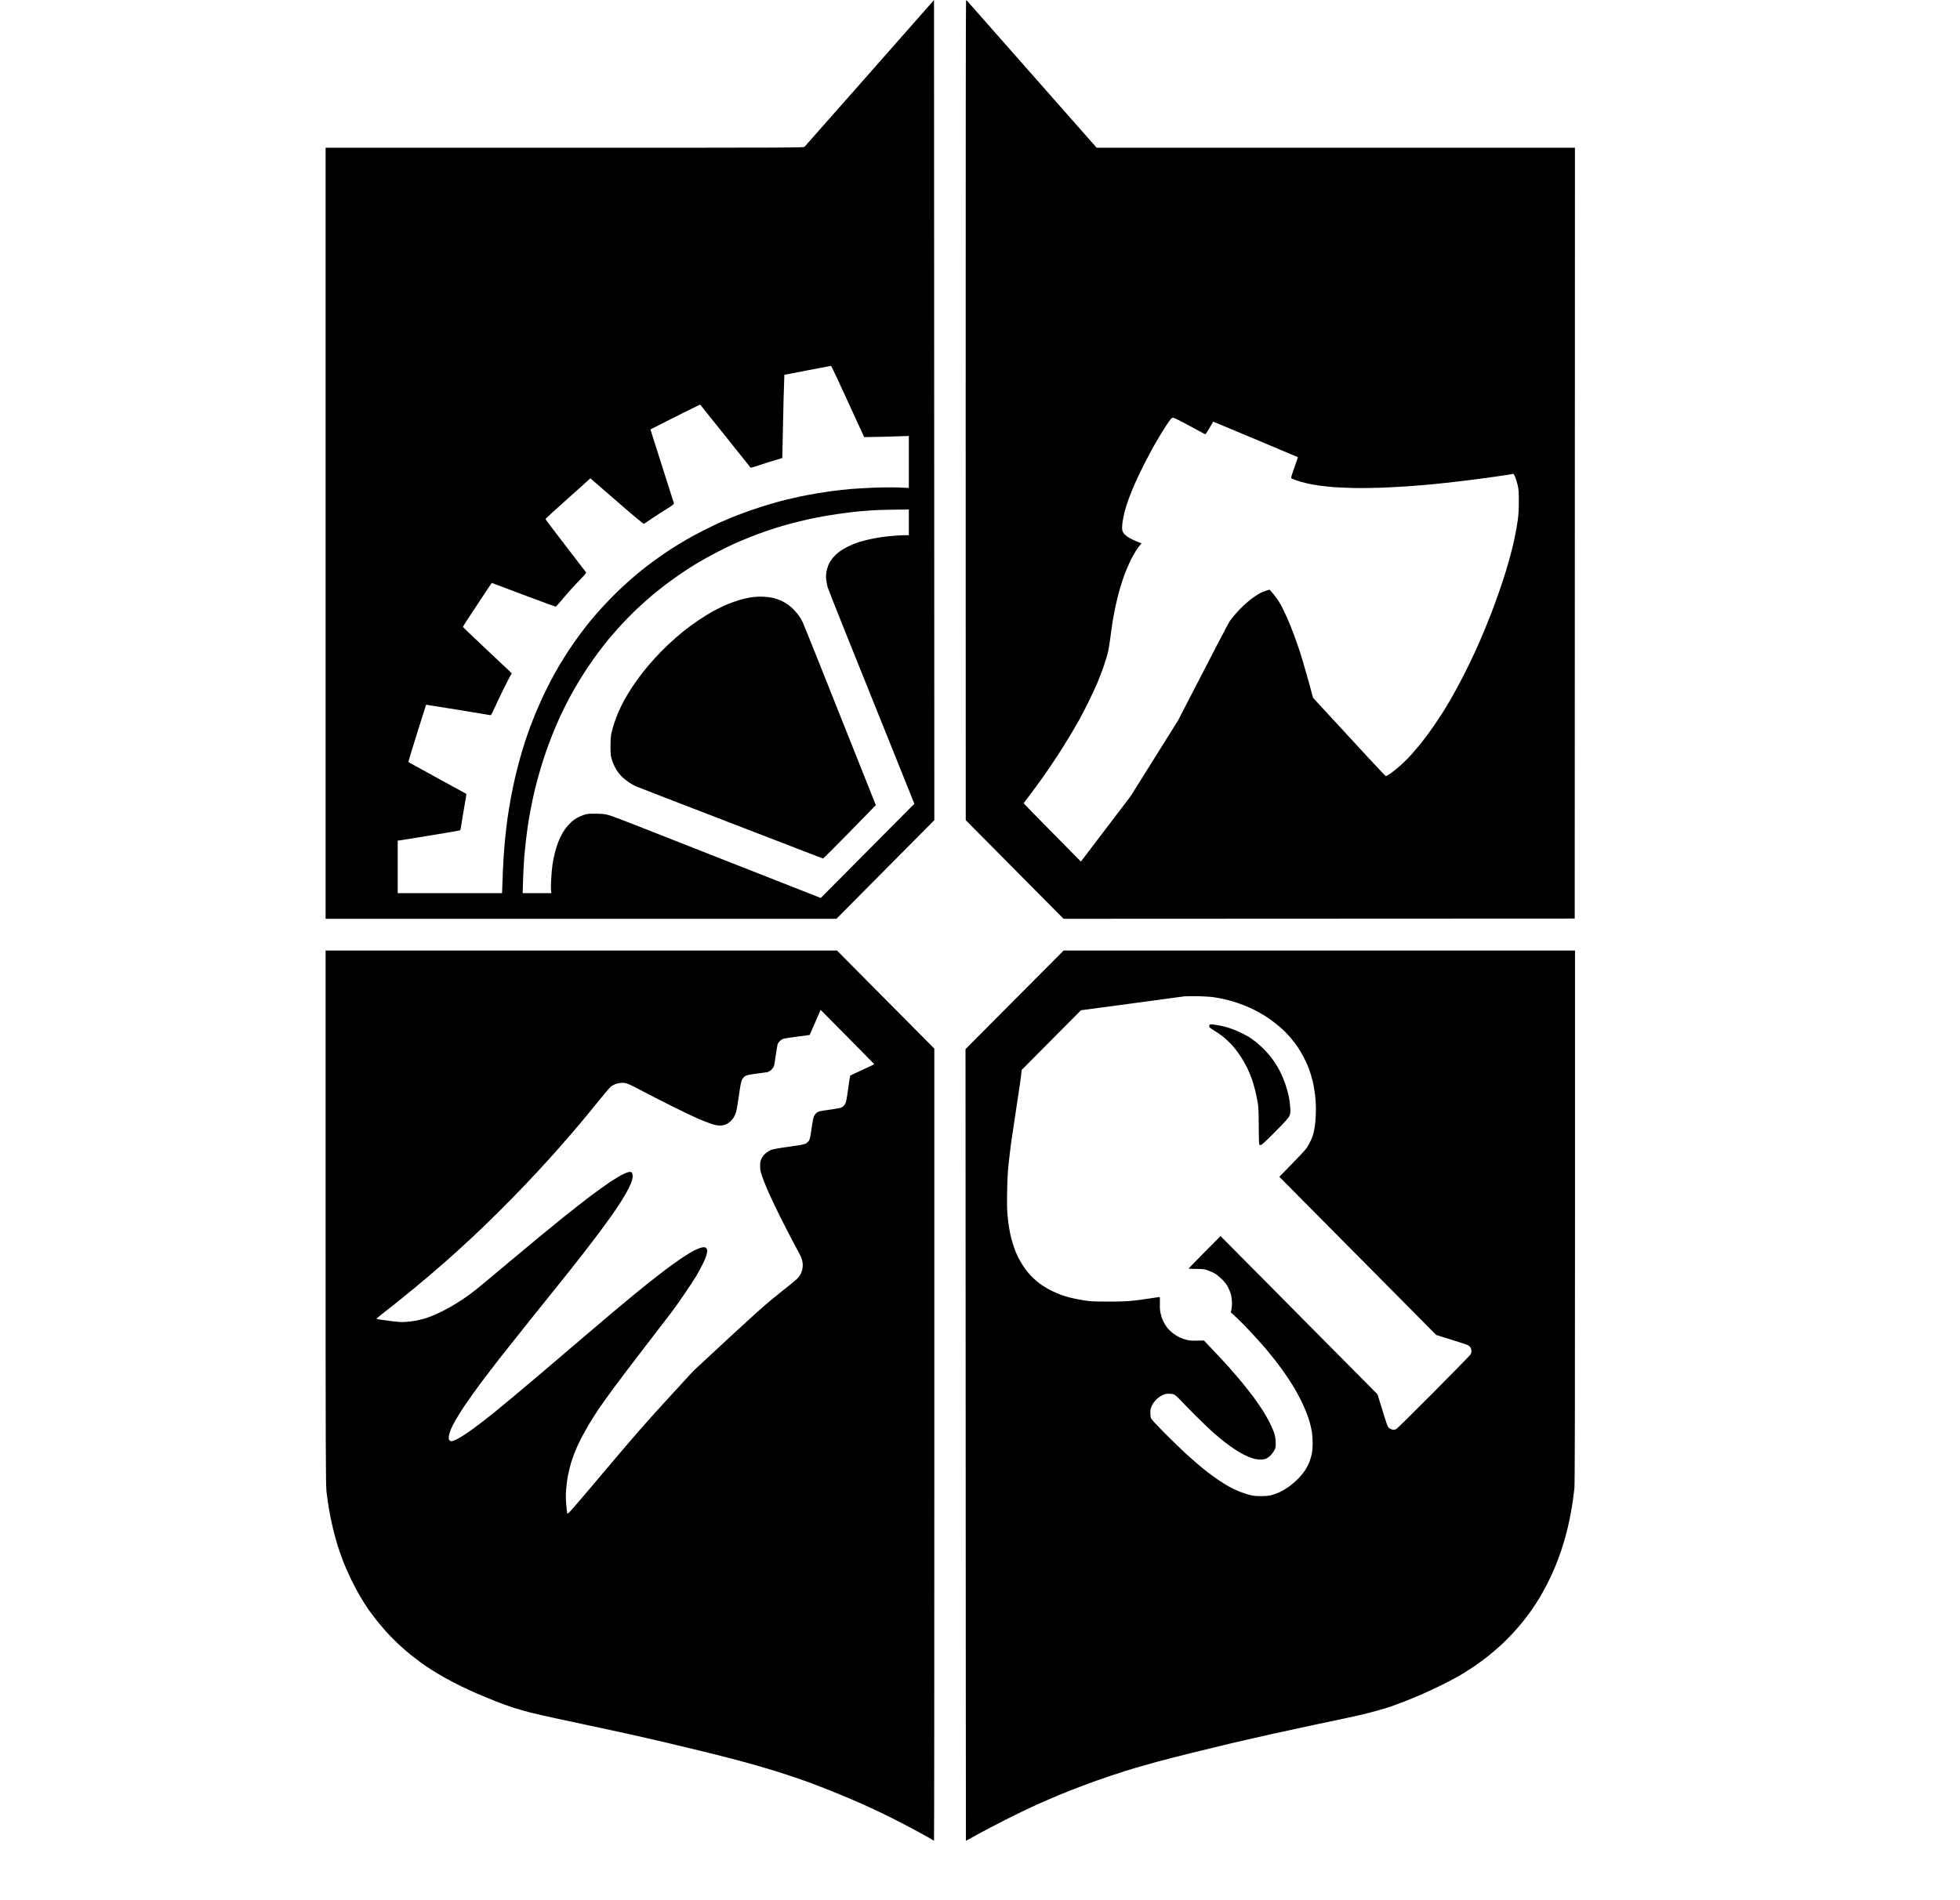 <svg width="33" height="32" viewBox="0 0 33 32" fill="none" xmlns="http://www.w3.org/2000/svg">
<path fill-rule="evenodd" clip-rule="evenodd" d="M15.726 0L15.731 13.812L14.083 15.473H5.482V2.488H9.506C13.326 2.488 13.53 2.487 13.546 2.472C13.555 2.463 14.049 1.903 14.644 1.228L15.726 0ZM13.206 6.312C13.196 6.561 13.189 6.877 13.183 7.174L13.171 7.713C12.966 7.774 12.847 7.812 12.774 7.837C12.666 7.873 12.64 7.88 12.632 7.87C12.628 7.862 12.435 7.622 12.206 7.335L11.788 6.813C11.601 6.903 11.412 6.998 11.249 7.081L10.951 7.232C11.253 8.181 11.342 8.464 11.346 8.474C11.349 8.49 11.331 8.505 11.225 8.571C11.156 8.613 11.044 8.686 10.976 8.732C10.909 8.778 10.848 8.818 10.842 8.822C10.835 8.826 10.669 8.688 10.386 8.442L9.94 8.055C9.905 8.089 9.735 8.241 9.539 8.415C9.344 8.589 9.184 8.736 9.184 8.741C9.184 8.746 9.335 8.947 9.521 9.188C9.705 9.428 9.861 9.63 9.866 9.637C9.875 9.646 9.855 9.671 9.781 9.747C9.728 9.801 9.65 9.885 9.606 9.933C9.563 9.981 9.492 10.064 9.448 10.117C9.404 10.17 9.363 10.215 9.357 10.216C9.352 10.217 9.107 10.128 8.813 10.017C8.519 9.905 8.279 9.815 8.279 9.816C8.279 9.817 8.169 9.983 8.035 10.184C7.901 10.385 7.792 10.553 7.794 10.557C7.795 10.562 7.962 10.722 8.165 10.913C8.369 11.105 8.553 11.278 8.576 11.3L8.617 11.339C8.587 11.387 8.533 11.492 8.478 11.603C8.424 11.715 8.354 11.86 8.324 11.926C8.286 12.014 8.267 12.047 8.257 12.044C8.249 12.042 8.003 12.001 7.709 11.953C7.415 11.905 7.175 11.867 7.174 11.868C7.173 11.869 7.105 12.086 7.022 12.349C6.939 12.612 6.873 12.83 6.877 12.834C6.88 12.837 7.101 12.958 7.367 13.104C7.633 13.25 7.852 13.37 7.853 13.37C7.855 13.37 7.841 13.451 7.824 13.55C7.806 13.648 7.783 13.785 7.773 13.854C7.763 13.922 7.752 13.981 7.748 13.983C7.745 13.986 7.532 14.023 7.276 14.064C7.02 14.106 6.785 14.143 6.754 14.149L6.696 14.157V15.041H8.453C8.464 14.723 8.471 14.561 8.477 14.475C8.481 14.389 8.494 14.234 8.504 14.13C8.514 14.026 8.533 13.868 8.545 13.78C8.558 13.692 8.582 13.543 8.599 13.449C8.616 13.355 8.647 13.204 8.668 13.113C8.689 13.022 8.727 12.874 8.751 12.786C8.776 12.698 8.815 12.567 8.838 12.496C8.861 12.425 8.902 12.309 8.927 12.238C8.954 12.168 8.997 12.058 9.023 11.995C9.05 11.931 9.1 11.818 9.135 11.741C9.171 11.666 9.232 11.542 9.272 11.465C9.312 11.39 9.378 11.271 9.418 11.203C9.459 11.135 9.532 11.019 9.58 10.945C9.629 10.872 9.711 10.754 9.764 10.683C9.816 10.612 9.9 10.505 9.95 10.444C10.001 10.383 10.089 10.282 10.148 10.218C10.205 10.155 10.305 10.052 10.37 9.988C10.435 9.925 10.537 9.83 10.597 9.777C10.658 9.723 10.754 9.642 10.812 9.596C10.87 9.549 10.98 9.466 11.056 9.412C11.132 9.357 11.247 9.278 11.311 9.237C11.376 9.196 11.483 9.13 11.551 9.091C11.619 9.051 11.746 8.982 11.834 8.938C11.921 8.893 12.056 8.829 12.13 8.795C12.206 8.761 12.325 8.712 12.395 8.684C12.465 8.657 12.589 8.611 12.669 8.584C12.749 8.556 12.877 8.515 12.952 8.493C13.028 8.471 13.146 8.437 13.216 8.42C13.287 8.403 13.404 8.376 13.477 8.36C13.55 8.345 13.671 8.322 13.746 8.31C13.822 8.297 13.947 8.278 14.024 8.268C14.102 8.258 14.236 8.243 14.321 8.235C14.406 8.228 14.587 8.218 14.722 8.212C14.858 8.207 15.043 8.206 15.136 8.21L15.302 8.217V7.342C14.994 7.353 14.825 7.357 14.728 7.358L14.55 7.361C14.124 6.43 13.998 6.161 13.992 6.161C13.988 6.162 13.808 6.196 13.594 6.237L13.206 6.312ZM14.458 8.612C14.373 8.62 14.217 8.639 14.111 8.655C14.006 8.669 13.848 8.696 13.759 8.714C13.672 8.731 13.532 8.762 13.449 8.783C13.367 8.803 13.244 8.836 13.175 8.856C13.108 8.876 12.986 8.914 12.906 8.942C12.826 8.969 12.703 9.015 12.632 9.043C12.562 9.071 12.447 9.119 12.377 9.15C12.307 9.181 12.167 9.249 12.067 9.302C11.966 9.353 11.827 9.431 11.756 9.473C11.686 9.514 11.568 9.591 11.492 9.641C11.417 9.691 11.294 9.779 11.218 9.836C11.143 9.893 11.03 9.984 10.967 10.036C10.905 10.089 10.792 10.191 10.716 10.261C10.641 10.332 10.524 10.452 10.455 10.527C10.387 10.603 10.293 10.71 10.246 10.766C10.2 10.821 10.121 10.923 10.07 10.991C10.019 11.059 9.935 11.18 9.883 11.258C9.831 11.336 9.756 11.454 9.718 11.521C9.678 11.586 9.614 11.702 9.573 11.778C9.533 11.854 9.469 11.982 9.432 12.063C9.395 12.145 9.335 12.284 9.3 12.372C9.264 12.46 9.21 12.607 9.179 12.699C9.148 12.79 9.103 12.934 9.079 13.021C9.054 13.106 9.022 13.229 9.007 13.292C8.991 13.356 8.967 13.467 8.952 13.541C8.937 13.614 8.914 13.739 8.901 13.817C8.888 13.895 8.87 14.027 8.86 14.111C8.85 14.195 8.835 14.336 8.827 14.424C8.82 14.512 8.811 14.687 8.807 14.812L8.8 15.041H9.283C9.273 14.98 9.274 14.894 9.28 14.811C9.284 14.727 9.294 14.616 9.302 14.562C9.31 14.509 9.326 14.422 9.34 14.369C9.353 14.316 9.379 14.231 9.399 14.18C9.419 14.13 9.451 14.062 9.471 14.028C9.49 13.995 9.526 13.945 9.55 13.916C9.574 13.888 9.608 13.852 9.626 13.837C9.644 13.822 9.678 13.796 9.703 13.781C9.729 13.764 9.782 13.74 9.822 13.726C9.888 13.704 9.907 13.703 10.027 13.703C10.138 13.704 10.174 13.707 10.246 13.726C10.294 13.739 10.481 13.809 10.661 13.88C10.842 13.951 11.627 14.26 12.404 14.566L13.819 15.122L15.395 13.536C14.277 10.761 13.944 9.925 13.934 9.887C13.924 9.849 13.913 9.787 13.909 9.749C13.905 9.702 13.909 9.658 13.918 9.611C13.927 9.573 13.943 9.521 13.956 9.496C13.967 9.47 13.995 9.427 14.017 9.4C14.039 9.373 14.085 9.327 14.12 9.3C14.155 9.272 14.225 9.23 14.275 9.205C14.325 9.18 14.404 9.148 14.448 9.133C14.494 9.119 14.578 9.096 14.636 9.083C14.694 9.07 14.786 9.053 14.841 9.045C14.896 9.038 14.995 9.026 15.06 9.022C15.126 9.016 15.207 9.013 15.241 9.013H15.302V8.58C15.002 8.582 14.846 8.586 14.763 8.59C14.681 8.594 14.543 8.604 14.458 8.612ZM16.296 0.029C16.309 0.043 16.802 0.603 18.464 2.488H26.517L26.513 15.469L17.907 15.473L16.26 13.812L16.259 6.913C16.258 2.742 16.261 0.012 16.265 0.008C16.27 0.004 16.285 0.013 16.296 0.029ZM19.572 7.266C19.533 7.328 19.47 7.435 19.431 7.503C19.392 7.571 19.312 7.722 19.253 7.839C19.195 7.955 19.127 8.096 19.104 8.152C19.079 8.207 19.037 8.313 19.009 8.387C18.982 8.46 18.948 8.565 18.934 8.622C18.92 8.677 18.904 8.76 18.898 8.806C18.892 8.851 18.891 8.905 18.895 8.925C18.898 8.946 18.913 8.975 18.929 8.992C18.945 9.01 18.979 9.038 19.007 9.054C19.035 9.071 19.084 9.095 19.116 9.109C19.149 9.123 19.186 9.138 19.198 9.142L19.221 9.151C19.184 9.189 19.152 9.234 19.125 9.275C19.1 9.315 19.054 9.398 19.026 9.459C18.997 9.52 18.954 9.619 18.932 9.68C18.909 9.741 18.874 9.848 18.854 9.919C18.833 9.99 18.802 10.114 18.785 10.195C18.768 10.276 18.744 10.394 18.734 10.458C18.724 10.521 18.705 10.654 18.693 10.752C18.68 10.851 18.66 10.968 18.647 11.014C18.635 11.059 18.603 11.159 18.578 11.235C18.551 11.311 18.504 11.435 18.471 11.511C18.438 11.587 18.372 11.728 18.325 11.824C18.278 11.92 18.207 12.055 18.17 12.123C18.132 12.191 18.059 12.316 18.009 12.399C17.959 12.483 17.867 12.63 17.805 12.726C17.742 12.822 17.631 12.986 17.558 13.09C17.484 13.194 17.381 13.333 17.33 13.4C17.279 13.467 17.236 13.525 17.236 13.529C17.236 13.532 17.454 13.755 17.718 14.022L18.199 14.509L19.037 13.407L19.832 12.137C20.475 10.889 20.68 10.5 20.701 10.467C20.723 10.434 20.773 10.371 20.812 10.327C20.851 10.284 20.911 10.221 20.946 10.189C20.982 10.157 21.041 10.107 21.078 10.078C21.117 10.05 21.174 10.012 21.206 9.994C21.239 9.976 21.29 9.955 21.32 9.946L21.375 9.93C21.46 10.023 21.512 10.095 21.544 10.15C21.577 10.205 21.632 10.317 21.668 10.398C21.704 10.479 21.757 10.609 21.785 10.688C21.815 10.766 21.86 10.898 21.888 10.982C21.915 11.066 21.965 11.235 22 11.36C22.036 11.484 22.073 11.622 22.085 11.668L22.107 11.751C23.047 12.773 23.325 13.07 23.332 13.07C23.341 13.071 23.38 13.047 23.421 13.019C23.462 12.989 23.538 12.928 23.588 12.883C23.639 12.837 23.723 12.753 23.774 12.695C23.825 12.638 23.904 12.542 23.951 12.483C23.998 12.424 24.081 12.312 24.134 12.234C24.189 12.156 24.27 12.031 24.316 11.958C24.361 11.884 24.432 11.764 24.473 11.691C24.515 11.617 24.595 11.466 24.652 11.355C24.709 11.243 24.793 11.07 24.839 10.968C24.885 10.867 24.954 10.71 24.991 10.619C25.029 10.527 25.084 10.389 25.115 10.31C25.144 10.232 25.198 10.087 25.232 9.988C25.268 9.89 25.322 9.724 25.354 9.62C25.386 9.516 25.43 9.357 25.453 9.266C25.476 9.175 25.505 9.046 25.517 8.98C25.53 8.914 25.547 8.809 25.556 8.746C25.567 8.667 25.572 8.571 25.572 8.442C25.572 8.284 25.569 8.24 25.553 8.171C25.543 8.125 25.523 8.063 25.51 8.033C25.486 7.978 25.486 7.977 25.457 7.984C25.44 7.988 25.298 8.01 25.139 8.032C24.981 8.055 24.729 8.088 24.578 8.105C24.427 8.123 24.217 8.146 24.108 8.156C24 8.166 23.826 8.181 23.72 8.188C23.615 8.196 23.412 8.206 23.268 8.213C23.123 8.218 22.909 8.221 22.783 8.218C22.659 8.215 22.506 8.207 22.445 8.203C22.384 8.197 22.284 8.187 22.224 8.179C22.163 8.172 22.067 8.154 22.009 8.141C21.952 8.128 21.871 8.106 21.831 8.091C21.791 8.077 21.753 8.06 21.744 8.056C21.733 8.048 21.741 8.021 21.793 7.874C21.827 7.779 21.853 7.7 21.852 7.699C21.85 7.698 21.529 7.563 21.138 7.398C20.746 7.233 20.426 7.099 20.426 7.1C20.425 7.102 20.397 7.152 20.362 7.211C20.303 7.309 20.297 7.317 20.28 7.308C20.27 7.303 20.192 7.259 20.106 7.213C20.021 7.167 19.909 7.107 19.858 7.081C19.807 7.055 19.756 7.034 19.746 7.034C19.734 7.034 19.713 7.054 19.685 7.093C19.661 7.126 19.61 7.203 19.572 7.266ZM5.482 16.007H14.092L15.731 17.659V24.329C15.731 27.997 15.729 30.999 15.726 30.999C15.724 30.999 15.71 30.991 15.697 30.982C15.683 30.972 15.602 30.926 15.516 30.879C15.431 30.832 15.275 30.75 15.169 30.695C15.064 30.64 14.9 30.558 14.804 30.513C14.709 30.468 14.56 30.398 14.471 30.36C14.384 30.32 14.197 30.242 14.056 30.185C13.915 30.128 13.721 30.052 13.623 30.016C13.525 29.981 13.354 29.922 13.244 29.886C13.133 29.849 12.939 29.789 12.81 29.752C12.683 29.714 12.465 29.654 12.327 29.619C12.189 29.583 11.941 29.52 11.775 29.48C11.609 29.439 11.34 29.375 11.177 29.337C11.014 29.298 10.735 29.235 10.556 29.195C10.378 29.156 10.101 29.096 9.94 29.062C9.78 29.028 9.523 28.974 9.37 28.94C9.218 28.908 9.018 28.862 8.927 28.839C8.837 28.816 8.702 28.777 8.626 28.753C8.551 28.728 8.418 28.679 8.33 28.644C8.242 28.609 8.107 28.553 8.028 28.519C7.951 28.485 7.83 28.429 7.759 28.395C7.689 28.361 7.572 28.3 7.499 28.259C7.427 28.218 7.326 28.159 7.276 28.127C7.225 28.096 7.141 28.038 7.089 28.001C7.037 27.962 6.956 27.901 6.911 27.865C6.866 27.829 6.777 27.751 6.714 27.693C6.652 27.635 6.557 27.539 6.502 27.478C6.448 27.418 6.366 27.32 6.319 27.26C6.274 27.2 6.213 27.119 6.187 27.08C6.16 27.041 6.105 26.953 6.065 26.885C6.024 26.817 5.957 26.69 5.915 26.605C5.873 26.518 5.815 26.386 5.784 26.31C5.755 26.234 5.711 26.112 5.688 26.039C5.665 25.965 5.628 25.831 5.606 25.739C5.583 25.648 5.553 25.499 5.538 25.408C5.523 25.317 5.504 25.186 5.497 25.118C5.484 25.009 5.482 24.465 5.482 20.5V16.007ZM13.799 17.047C13.789 17.07 13.748 17.166 13.707 17.259L13.632 17.429C13.324 17.47 13.22 17.485 13.201 17.49C13.182 17.494 13.153 17.51 13.138 17.524C13.123 17.538 13.104 17.56 13.098 17.572C13.091 17.584 13.075 17.673 13.062 17.768C13.05 17.863 13.033 17.952 13.027 17.965C13.019 17.979 12.999 18.004 12.981 18.021C12.963 18.037 12.934 18.053 12.918 18.056C12.902 18.058 12.819 18.07 12.733 18.081C12.621 18.096 12.569 18.107 12.546 18.121C12.528 18.132 12.506 18.158 12.494 18.181C12.478 18.211 12.465 18.276 12.44 18.455C12.421 18.593 12.4 18.711 12.389 18.74C12.379 18.769 12.361 18.806 12.35 18.823C12.339 18.842 12.316 18.869 12.298 18.885C12.282 18.901 12.247 18.924 12.222 18.935C12.19 18.948 12.159 18.955 12.117 18.954C12.076 18.954 12.032 18.945 11.971 18.924C11.923 18.908 11.827 18.87 11.756 18.84C11.686 18.81 11.485 18.714 11.309 18.626C11.134 18.539 10.904 18.421 10.798 18.364C10.693 18.308 10.585 18.255 10.556 18.247C10.524 18.237 10.489 18.233 10.451 18.237C10.421 18.24 10.38 18.249 10.36 18.257C10.34 18.266 10.31 18.281 10.293 18.292C10.277 18.303 10.203 18.387 10.13 18.478C10.056 18.569 9.945 18.706 9.882 18.782C9.82 18.858 9.717 18.981 9.654 19.053C9.591 19.127 9.474 19.261 9.394 19.352C9.313 19.444 9.165 19.607 9.064 19.716C8.964 19.825 8.765 20.034 8.622 20.18C8.479 20.326 8.263 20.54 8.143 20.655C8.022 20.77 7.872 20.912 7.809 20.968C7.747 21.026 7.63 21.132 7.549 21.203C7.469 21.274 7.321 21.403 7.221 21.488C7.12 21.574 6.926 21.736 6.787 21.847C6.65 21.958 6.491 22.085 6.434 22.127C6.379 22.171 6.335 22.208 6.338 22.211C6.342 22.214 6.433 22.228 6.541 22.242C6.695 22.262 6.756 22.267 6.824 22.262C6.872 22.259 6.946 22.25 6.988 22.243C7.031 22.236 7.102 22.219 7.146 22.206C7.19 22.194 7.277 22.16 7.338 22.134C7.399 22.107 7.503 22.055 7.568 22.018C7.633 21.981 7.738 21.916 7.8 21.875C7.863 21.833 7.972 21.752 8.042 21.695C8.112 21.637 8.337 21.451 8.54 21.28C8.743 21.11 8.991 20.903 9.092 20.82C9.192 20.738 9.377 20.587 9.502 20.486C9.628 20.385 9.821 20.234 9.931 20.15C10.042 20.067 10.194 19.957 10.269 19.907C10.345 19.856 10.439 19.799 10.479 19.779C10.519 19.759 10.568 19.741 10.588 19.738C10.617 19.733 10.628 19.736 10.639 19.749C10.648 19.759 10.652 19.783 10.652 19.812C10.651 19.842 10.64 19.885 10.621 19.932C10.605 19.973 10.567 20.05 10.536 20.102C10.506 20.156 10.436 20.268 10.38 20.351C10.325 20.435 10.21 20.594 10.127 20.705C10.044 20.817 9.903 21.003 9.812 21.119C9.721 21.236 9.559 21.442 9.451 21.575C9.344 21.709 9.108 22.004 8.927 22.228C8.746 22.454 8.519 22.74 8.422 22.863C8.325 22.988 8.173 23.186 8.084 23.305C7.996 23.425 7.878 23.59 7.822 23.673C7.767 23.757 7.697 23.867 7.669 23.917C7.64 23.968 7.603 24.041 7.589 24.078C7.573 24.117 7.559 24.169 7.557 24.193C7.553 24.232 7.556 24.243 7.572 24.258C7.59 24.275 7.595 24.275 7.63 24.264C7.652 24.258 7.695 24.237 7.727 24.219C7.76 24.201 7.826 24.158 7.873 24.126C7.922 24.093 8.009 24.029 8.07 23.983C8.13 23.938 8.249 23.844 8.334 23.776C8.42 23.706 8.625 23.536 8.79 23.397C8.957 23.258 9.312 22.956 9.58 22.726C9.849 22.496 10.188 22.208 10.333 22.086C10.479 21.963 10.692 21.788 10.807 21.694C10.923 21.601 11.094 21.466 11.186 21.396C11.279 21.326 11.412 21.23 11.483 21.183C11.553 21.136 11.648 21.079 11.693 21.056C11.739 21.033 11.796 21.011 11.822 21.007C11.863 21.001 11.872 21.003 11.889 21.018C11.9 21.029 11.908 21.049 11.908 21.064C11.908 21.08 11.9 21.115 11.893 21.142C11.885 21.171 11.857 21.237 11.83 21.29C11.804 21.343 11.755 21.432 11.723 21.488C11.69 21.544 11.6 21.68 11.524 21.791C11.448 21.903 11.348 22.044 11.302 22.104C11.256 22.165 11.067 22.412 10.881 22.652C10.696 22.893 10.458 23.205 10.353 23.347C10.248 23.488 10.122 23.665 10.073 23.738C10.024 23.811 9.952 23.925 9.913 23.991C9.874 24.057 9.813 24.169 9.776 24.239C9.74 24.31 9.694 24.412 9.674 24.465C9.653 24.518 9.626 24.599 9.612 24.644C9.599 24.69 9.578 24.775 9.566 24.833C9.553 24.892 9.539 24.997 9.533 25.068C9.525 25.166 9.525 25.229 9.533 25.333C9.539 25.407 9.547 25.477 9.552 25.489C9.558 25.508 9.63 25.425 10.18 24.773C10.679 24.182 10.888 23.943 11.238 23.562L11.674 23.087C12.759 22.078 12.869 21.982 13.107 21.792C13.258 21.673 13.397 21.558 13.417 21.539C13.437 21.52 13.466 21.484 13.478 21.459C13.492 21.434 13.507 21.392 13.511 21.363C13.516 21.336 13.517 21.288 13.512 21.258C13.508 21.225 13.493 21.179 13.477 21.147C13.46 21.117 13.401 21.005 13.345 20.899C13.289 20.793 13.189 20.598 13.123 20.466C13.058 20.334 12.973 20.155 12.934 20.066C12.895 19.977 12.849 19.861 12.831 19.808C12.804 19.729 12.798 19.698 12.798 19.638C12.798 19.579 12.802 19.554 12.82 19.514C12.834 19.483 12.86 19.449 12.888 19.424C12.914 19.402 12.956 19.375 12.984 19.364C13.015 19.353 13.135 19.331 13.29 19.31C13.5 19.281 13.55 19.27 13.576 19.253C13.593 19.242 13.614 19.221 13.623 19.205C13.635 19.187 13.648 19.123 13.664 19.007C13.676 18.914 13.695 18.821 13.703 18.801C13.712 18.782 13.73 18.756 13.744 18.744C13.758 18.732 13.784 18.718 13.803 18.714C13.822 18.709 13.905 18.696 13.988 18.685C14.082 18.672 14.152 18.659 14.173 18.648C14.194 18.636 14.216 18.615 14.229 18.591C14.247 18.559 14.256 18.511 14.28 18.335C14.296 18.217 14.312 18.116 14.315 18.114C14.318 18.111 14.41 18.067 14.52 18.017C14.629 17.967 14.719 17.924 14.719 17.921C14.719 17.919 14.515 17.712 14.267 17.461L13.816 17.006L13.799 17.047ZM17.908 16.007H26.518V20.496C26.518 23.631 26.515 25.009 26.508 25.063C26.503 25.106 26.491 25.202 26.481 25.275C26.471 25.348 26.449 25.479 26.431 25.565C26.414 25.651 26.383 25.782 26.363 25.855C26.344 25.928 26.306 26.05 26.281 26.126C26.255 26.202 26.209 26.325 26.178 26.398C26.148 26.471 26.092 26.592 26.055 26.664C26.017 26.738 25.958 26.846 25.923 26.904C25.887 26.963 25.829 27.054 25.792 27.106C25.755 27.16 25.69 27.247 25.648 27.299C25.606 27.353 25.529 27.442 25.478 27.497C25.426 27.553 25.34 27.64 25.287 27.69C25.234 27.739 25.137 27.824 25.072 27.876C25.006 27.93 24.889 28.015 24.812 28.068C24.734 28.119 24.625 28.188 24.57 28.221C24.514 28.252 24.394 28.316 24.301 28.363C24.207 28.41 24.043 28.487 23.936 28.534C23.828 28.58 23.675 28.643 23.598 28.672C23.52 28.703 23.399 28.745 23.329 28.767C23.258 28.789 23.117 28.828 23.014 28.854C22.911 28.879 22.756 28.915 22.672 28.932C22.586 28.951 22.348 29.001 22.142 29.044C21.936 29.088 21.61 29.158 21.417 29.201C21.223 29.244 20.916 29.315 20.732 29.357C20.549 29.401 20.235 29.477 20.034 29.527C19.834 29.577 19.583 29.642 19.478 29.67C19.372 29.699 19.21 29.745 19.117 29.772C19.024 29.799 18.842 29.857 18.711 29.901C18.581 29.944 18.371 30.018 18.246 30.066C18.12 30.113 17.934 30.186 17.83 30.229C17.727 30.272 17.553 30.348 17.443 30.397C17.332 30.447 17.104 30.557 16.936 30.642C16.768 30.727 16.548 30.842 16.448 30.898C16.348 30.954 16.265 31 16.263 31C16.262 30.999 16.26 28 16.256 17.668L17.908 16.007ZM19.044 16.9L18.2 17.013L17.202 18.018C17.193 18.104 17.183 18.186 17.172 18.257C17.162 18.328 17.132 18.53 17.105 18.704C17.078 18.878 17.043 19.112 17.027 19.224C17.013 19.335 16.991 19.507 16.981 19.605C16.968 19.724 16.96 19.879 16.957 20.061C16.953 20.241 16.955 20.38 16.963 20.461C16.969 20.53 16.981 20.63 16.991 20.682C17 20.736 17.015 20.812 17.026 20.853C17.037 20.893 17.058 20.964 17.074 21.009C17.089 21.055 17.12 21.13 17.143 21.175C17.166 21.221 17.21 21.295 17.241 21.34C17.271 21.386 17.331 21.459 17.374 21.501C17.417 21.545 17.488 21.605 17.534 21.637C17.579 21.667 17.652 21.711 17.698 21.734C17.743 21.757 17.817 21.788 17.862 21.805C17.907 21.821 17.984 21.844 18.031 21.856C18.079 21.868 18.177 21.887 18.25 21.899C18.364 21.916 18.42 21.919 18.652 21.919C18.851 21.92 18.961 21.916 19.076 21.904C19.161 21.894 19.295 21.877 19.373 21.864C19.45 21.852 19.518 21.842 19.523 21.842C19.529 21.842 19.531 21.881 19.529 21.946C19.526 22.02 19.53 22.069 19.541 22.118C19.549 22.157 19.567 22.212 19.582 22.242C19.595 22.273 19.625 22.322 19.647 22.352C19.669 22.381 19.714 22.426 19.747 22.451C19.78 22.476 19.831 22.509 19.861 22.523C19.891 22.538 19.944 22.556 19.98 22.564C20.027 22.576 20.073 22.579 20.157 22.577L20.27 22.574C20.521 22.838 20.637 22.964 20.691 23.024C20.746 23.085 20.842 23.198 20.905 23.273C20.967 23.349 21.058 23.465 21.108 23.531C21.156 23.597 21.227 23.7 21.266 23.761C21.305 23.822 21.358 23.917 21.385 23.973C21.412 24.029 21.443 24.101 21.454 24.134C21.466 24.169 21.476 24.227 21.478 24.272C21.481 24.316 21.478 24.366 21.473 24.387C21.467 24.407 21.442 24.448 21.419 24.479C21.391 24.514 21.359 24.541 21.33 24.557C21.294 24.575 21.272 24.58 21.221 24.58C21.18 24.579 21.131 24.572 21.088 24.558C21.051 24.547 20.985 24.519 20.942 24.497C20.899 24.476 20.827 24.433 20.783 24.403C20.737 24.373 20.663 24.319 20.618 24.284C20.573 24.248 20.489 24.179 20.431 24.128C20.374 24.078 20.24 23.95 20.134 23.844C20.028 23.738 19.909 23.616 19.869 23.573C19.83 23.531 19.783 23.49 19.767 23.484C19.75 23.476 19.712 23.471 19.68 23.471C19.636 23.471 19.611 23.477 19.566 23.498C19.535 23.514 19.489 23.546 19.466 23.57C19.441 23.594 19.41 23.638 19.395 23.669C19.373 23.716 19.368 23.735 19.368 23.793C19.368 23.844 19.373 23.871 19.386 23.894C19.395 23.913 19.5 24.024 19.618 24.143C19.737 24.262 19.894 24.413 19.966 24.48C20.039 24.545 20.135 24.631 20.18 24.668C20.225 24.707 20.297 24.765 20.34 24.798C20.383 24.831 20.46 24.887 20.513 24.923C20.566 24.958 20.646 25.009 20.691 25.034C20.736 25.059 20.815 25.097 20.865 25.117C20.915 25.138 20.992 25.163 21.038 25.175C21.102 25.191 21.146 25.196 21.234 25.195C21.318 25.195 21.367 25.189 21.417 25.176C21.454 25.166 21.516 25.143 21.554 25.125C21.591 25.107 21.657 25.068 21.7 25.037C21.743 25.006 21.81 24.949 21.849 24.909C21.89 24.87 21.945 24.803 21.974 24.759C22.001 24.717 22.036 24.651 22.049 24.612C22.063 24.574 22.08 24.515 22.088 24.479C22.095 24.444 22.101 24.364 22.101 24.304C22.101 24.243 22.095 24.157 22.088 24.11C22.079 24.065 22.063 23.991 22.05 23.945C22.037 23.9 22.008 23.817 21.985 23.761C21.963 23.706 21.922 23.616 21.895 23.563C21.869 23.511 21.818 23.42 21.785 23.363C21.75 23.306 21.688 23.209 21.645 23.147C21.602 23.085 21.529 22.985 21.482 22.924C21.434 22.863 21.358 22.77 21.314 22.716C21.269 22.664 21.168 22.551 21.089 22.465C21.011 22.379 20.897 22.262 20.835 22.204L20.723 22.1C20.737 22.046 20.742 21.994 20.742 21.948C20.742 21.903 20.735 21.84 20.728 21.81C20.721 21.779 20.699 21.724 20.68 21.686C20.656 21.637 20.627 21.597 20.577 21.547C20.54 21.51 20.486 21.465 20.459 21.449C20.431 21.432 20.377 21.407 20.34 21.395C20.278 21.372 20.259 21.37 20.141 21.369C20.07 21.369 20.012 21.366 20.012 21.363C20.012 21.361 20.133 21.237 20.281 21.087L20.55 20.816L23.192 23.48C23.309 23.862 23.351 23.989 23.36 24.009C23.371 24.035 23.385 24.052 23.409 24.063C23.427 24.071 23.451 24.078 23.461 24.078C23.471 24.078 23.49 24.075 23.504 24.069C23.518 24.064 23.804 23.783 24.139 23.445C24.474 23.107 24.755 22.82 24.762 22.806C24.769 22.793 24.775 22.768 24.775 22.751C24.775 22.735 24.768 22.709 24.759 22.693C24.75 22.678 24.728 22.659 24.71 22.651C24.693 22.643 24.567 22.601 24.431 22.559L24.182 22.482L21.54 19.818C21.873 19.479 21.985 19.358 22.003 19.329C22.021 19.302 22.05 19.248 22.068 19.21C22.087 19.172 22.109 19.108 22.119 19.067C22.129 19.027 22.141 18.948 22.146 18.892C22.151 18.837 22.156 18.739 22.156 18.676C22.156 18.613 22.15 18.508 22.142 18.441C22.134 18.376 22.117 18.272 22.102 18.211C22.088 18.151 22.06 18.059 22.042 18.009C22.024 17.958 21.984 17.87 21.953 17.811C21.923 17.753 21.876 17.672 21.848 17.631C21.82 17.591 21.77 17.525 21.736 17.484C21.703 17.444 21.646 17.384 21.612 17.351C21.578 17.318 21.51 17.261 21.462 17.224C21.415 17.186 21.341 17.134 21.298 17.108C21.255 17.081 21.178 17.037 21.125 17.01C21.072 16.984 20.988 16.946 20.938 16.927C20.888 16.907 20.812 16.881 20.769 16.868C20.726 16.856 20.657 16.837 20.614 16.827C20.571 16.817 20.493 16.802 20.44 16.794C20.387 16.786 20.266 16.778 20.167 16.776C20.069 16.775 19.966 16.776 19.939 16.779C19.911 16.783 19.509 16.837 19.044 16.9ZM12.852 10.049C12.911 10.051 12.983 10.061 13.026 10.071C13.066 10.082 13.125 10.103 13.158 10.118C13.191 10.134 13.242 10.164 13.272 10.186C13.302 10.208 13.346 10.246 13.369 10.271C13.393 10.296 13.426 10.336 13.445 10.361C13.464 10.387 13.495 10.438 13.514 10.476C13.532 10.515 13.818 11.223 14.746 13.559L14.305 14.011C14.063 14.258 13.861 14.46 13.856 14.458C13.851 14.456 13.151 14.187 12.3 13.858C11.45 13.53 10.732 13.254 10.708 13.242C10.682 13.231 10.633 13.204 10.598 13.181C10.563 13.158 10.51 13.116 10.481 13.09C10.451 13.062 10.407 13.009 10.383 12.97C10.357 12.931 10.325 12.864 10.309 12.814C10.281 12.73 10.28 12.721 10.279 12.574C10.279 12.459 10.283 12.404 10.295 12.344C10.305 12.302 10.326 12.225 10.343 12.174C10.359 12.123 10.391 12.039 10.415 11.985C10.438 11.933 10.482 11.844 10.512 11.787C10.543 11.732 10.606 11.628 10.653 11.557C10.7 11.486 10.778 11.379 10.826 11.318C10.874 11.257 10.961 11.154 11.021 11.089C11.079 11.024 11.185 10.916 11.255 10.851C11.326 10.785 11.436 10.688 11.502 10.635C11.566 10.583 11.684 10.496 11.762 10.444C11.839 10.392 11.946 10.326 11.999 10.297C12.052 10.269 12.134 10.227 12.182 10.205C12.229 10.183 12.309 10.151 12.36 10.134C12.41 10.116 12.487 10.092 12.533 10.082C12.578 10.071 12.646 10.058 12.684 10.054C12.721 10.049 12.797 10.046 12.852 10.049ZM20.43 17.253C20.463 17.257 20.525 17.268 20.568 17.277C20.611 17.286 20.679 17.305 20.719 17.319C20.759 17.332 20.835 17.364 20.888 17.389C20.941 17.414 21.003 17.448 21.029 17.464C21.054 17.48 21.108 17.518 21.148 17.549C21.188 17.581 21.26 17.647 21.307 17.698C21.355 17.747 21.421 17.828 21.452 17.876C21.485 17.924 21.534 18.007 21.559 18.059C21.586 18.113 21.624 18.206 21.644 18.267C21.664 18.327 21.689 18.418 21.7 18.469C21.71 18.52 21.721 18.602 21.724 18.653C21.729 18.734 21.727 18.751 21.71 18.791C21.694 18.828 21.646 18.882 21.469 19.061C21.313 19.218 21.242 19.283 21.227 19.283C21.216 19.283 21.204 19.279 21.201 19.272C21.197 19.266 21.194 19.126 21.193 18.961C21.192 18.729 21.189 18.642 21.176 18.57C21.168 18.52 21.15 18.435 21.138 18.381C21.125 18.329 21.1 18.242 21.083 18.188C21.065 18.136 21.028 18.047 21.002 17.99C20.975 17.935 20.92 17.839 20.88 17.779C20.84 17.718 20.775 17.633 20.735 17.591C20.696 17.549 20.629 17.487 20.586 17.453C20.544 17.42 20.476 17.374 20.436 17.351C20.39 17.324 20.362 17.302 20.36 17.291C20.358 17.281 20.36 17.267 20.363 17.26C20.368 17.25 20.383 17.249 20.43 17.253Z" fill="black"/>
</svg>
